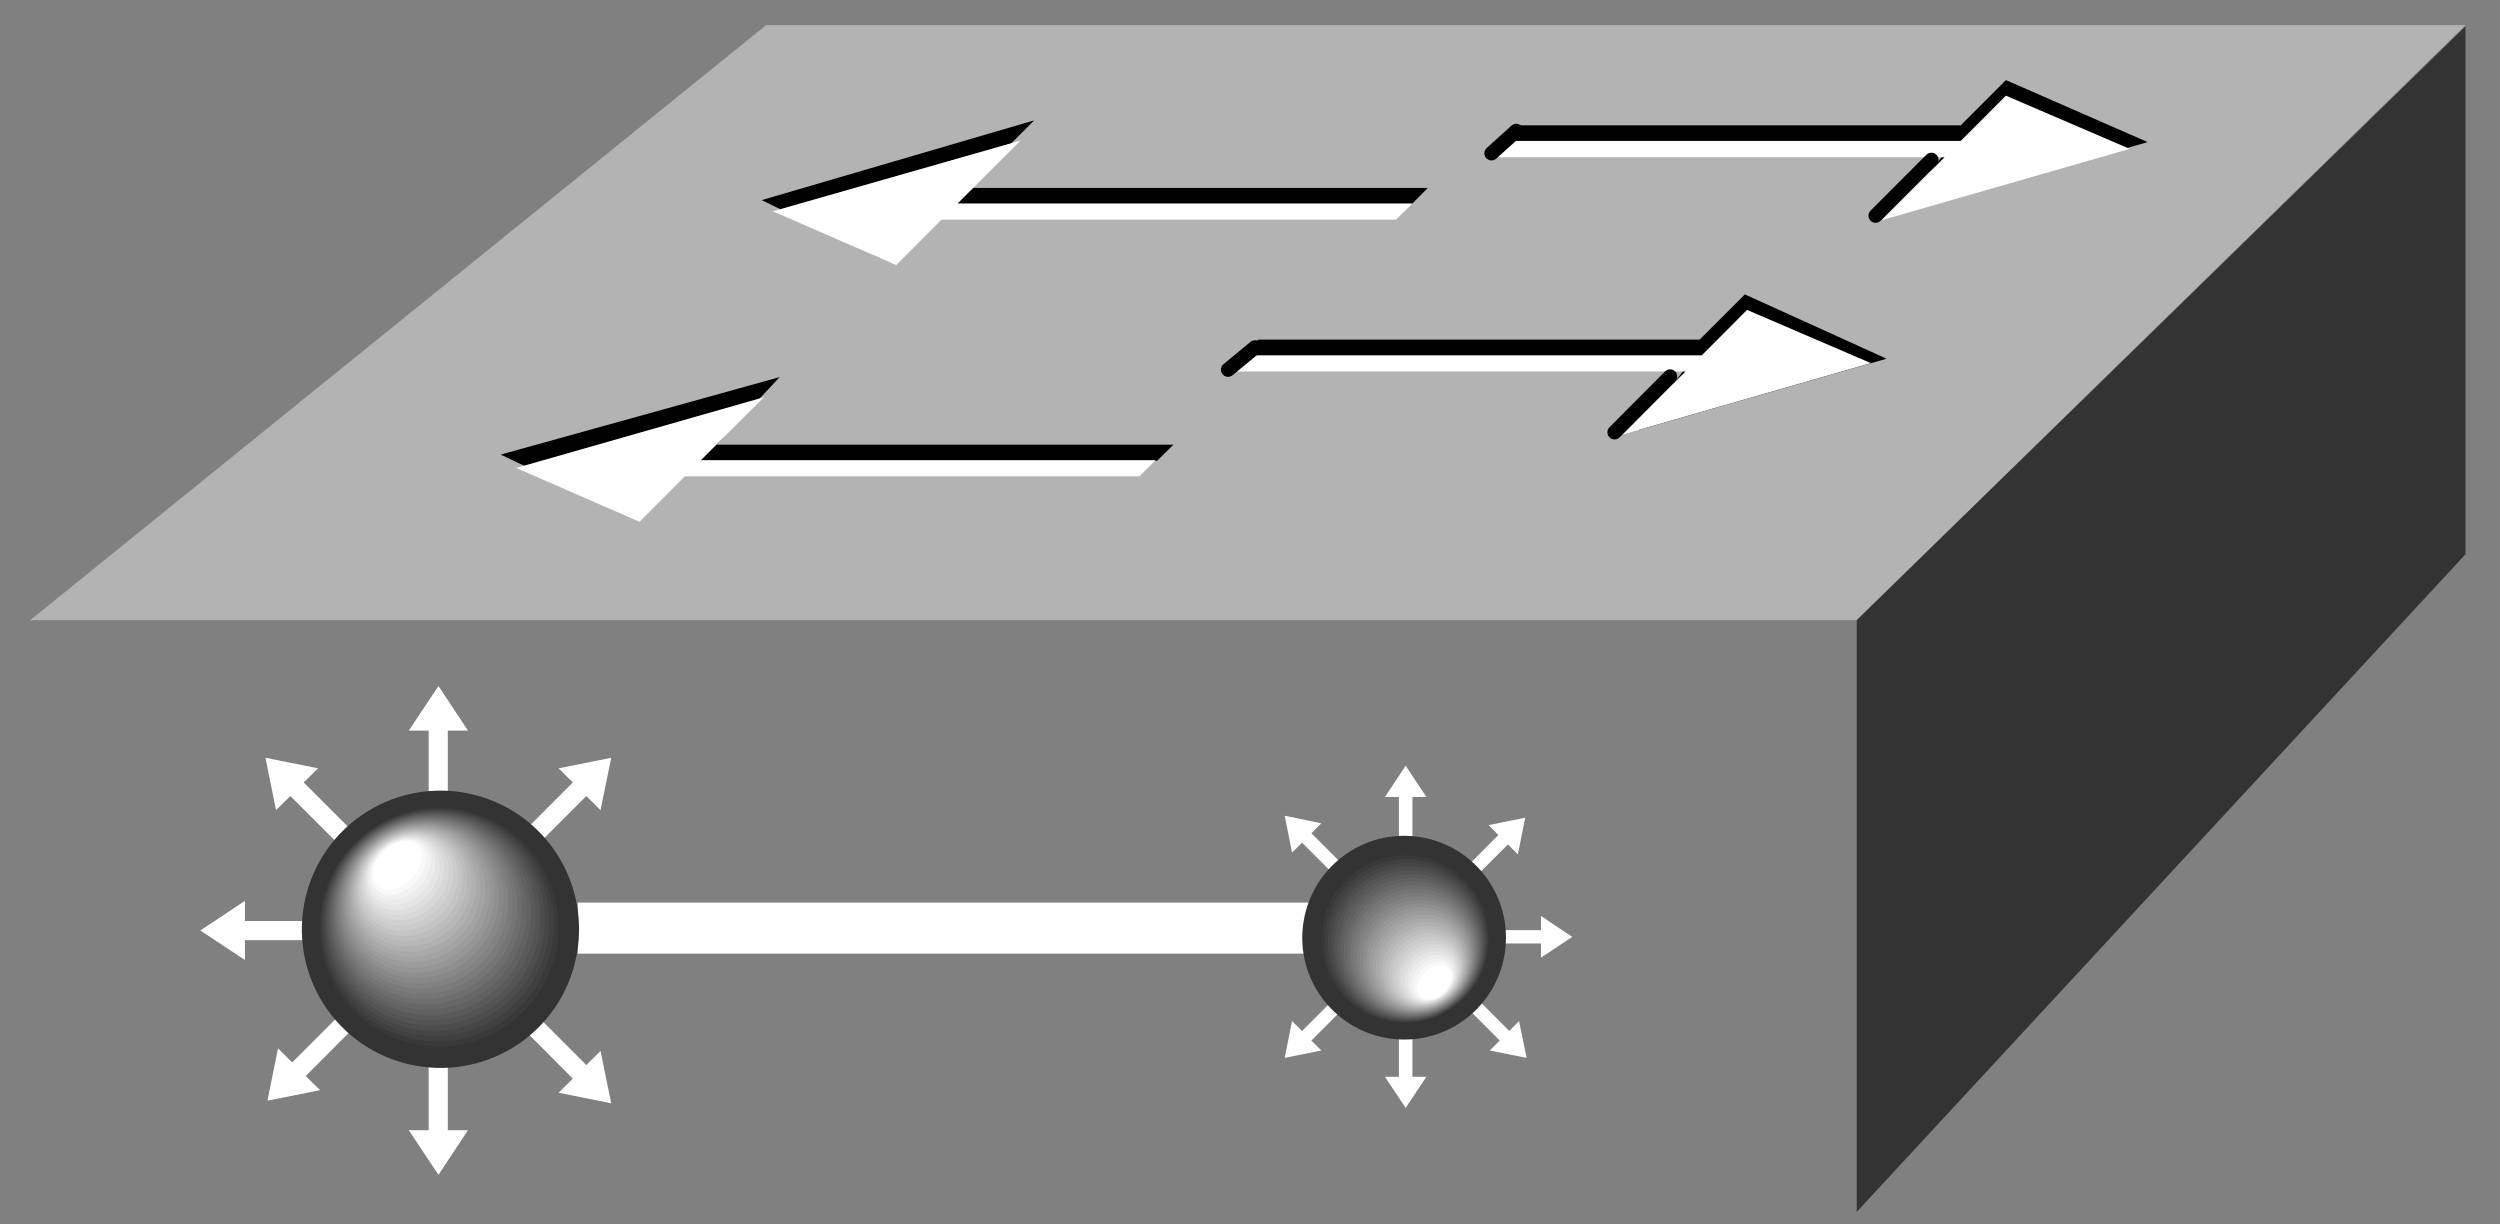 <?xml version="1.0" encoding="UTF-8"?>
<svg xmlns="http://www.w3.org/2000/svg" xmlns:xlink="http://www.w3.org/1999/xlink" width="49" height="24" viewBox="0 0 49 24" version="1.1">
<rect x="0" y="0" width="49" height="24" fill="#808080" stroke="none"/>
<g id="surface0">
<path style=" stroke:none;fill-rule:nonzero;fill:rgb(70.001%,70.001%,70.001%);fill-opacity:1;" d="M 0.586 12.16 L 15.016 0.492 L 48.324 0.492 L 36.387 12.16 L 0.586 12.16 "/>
<path style=" stroke:none;fill-rule:nonzero;fill:rgb(0%,0%,0%);fill-opacity:1;" d="M 33.312 6.656 L 34.199 5.77 L 36.977 7.031 L 32.109 8.43 L 33.215 6.977 L 24.348 6.977 L 24.664 6.656 L 33.312 6.656 "/>
<path style=" stroke:none;fill-rule:nonzero;fill:rgb(0%,0%,0%);fill-opacity:1;" d="M 27.984 3.684 L 27.672 4 L 18.629 4 L 17.258 5.062 L 14.93 3.922 L 20.27 2.359 L 18.945 3.684 L 27.984 3.684 "/>
<path style=" stroke:none;fill-rule:nonzero;fill:rgb(0%,0%,0%);fill-opacity:1;" d="M 23 8.715 L 22.68 9.031 L 13.598 9.031 L 12.227 10.051 L 9.812 8.91 L 15.281 7.391 L 14.047 8.715 L 23 8.715 "/>
<path style=" stroke:none;fill-rule:nonzero;fill:rgb(0%,0%,0%);fill-opacity:1;" d="M 38.43 2.457 L 39.316 1.57 L 42.094 2.785 L 37.227 4.184 L 38.285 2.773 L 29.379 2.773 L 29.695 2.457 L 38.43 2.457 "/>
<path style=" stroke:none;fill-rule:nonzero;fill:rgb(100%,100%,100%);fill-opacity:1;" d="M 33.355 6.965 L 34.242 6.074 L 36.668 7.117 L 31.805 8.516 L 33.035 7.281 L 24.129 7.281 L 24.445 6.965 L 33.355 6.965 "/>
<path style=" stroke:none;fill-rule:nonzero;fill:rgb(100%,100%,100%);fill-opacity:1;" d="M 27.684 3.988 L 27.363 4.305 L 18.453 4.305 L 17.566 5.195 L 15.148 4.141 L 20.004 2.754 L 18.77 3.988 L 27.684 3.988 "/>
<path style=" stroke:none;fill-rule:nonzero;fill:rgb(20%,20%,20%);fill-opacity:1;" d="M 36.387 23.758 L 48.324 10.863 L 48.324 0.516 L 36.387 12.16 L 36.387 23.758 "/>
<path style=" stroke:none;fill-rule:nonzero;fill:rgb(100%,100%,100%);fill-opacity:1;" d="M 22.648 9.02 L 22.332 9.336 L 13.422 9.336 L 12.535 10.227 L 10.117 9.172 L 14.973 7.785 L 13.738 9.02 L 22.648 9.02 "/>
<path style=" stroke:none;fill-rule:nonzero;fill:rgb(100%,100%,100%);fill-opacity:1;" d="M 38.43 2.762 L 39.316 1.875 L 41.742 2.918 L 36.879 4.316 L 38.113 3.082 L 29.203 3.082 L 29.523 2.762 L 38.43 2.762 "/>
<path style="fill:none;stroke-width:0.28;stroke-linecap:round;stroke-linejoin:miter;stroke:rgb(0%,0%,0%);stroke-opacity:1;stroke-miterlimit:4;" d="M 37.855 20.867 L 36.762 19.773 M 32.734 16.621 L 31.645 15.527 M 24.598 17.191 L 24.07 16.754 M 29.719 21.434 L 29.234 20.996 " transform="matrix(1,0,0,-1,0,24)"/>
<path style=" stroke:none;fill-rule:nonzero;fill:rgb(50.001%,50.001%,50.001%);fill-opacity:1;" d="M 0.637 12.16 L 36.387 12.16 L 36.387 23.766 L 0.637 23.766 L 0.637 12.16 Z M 0.637 12.16 "/>
<path style=" stroke:none;fill-rule:nonzero;fill:rgb(100%,100%,100%);fill-opacity:1;" d="M 7.367 19.184 L 5.727 20.824 L 5.449 20.547 L 5.242 21.574 L 6.273 21.367 L 5.992 21.09 L 7.633 19.445 L 7.367 19.184 "/>
<path style="fill:none;stroke-width:1;stroke-linecap:butt;stroke-linejoin:miter;stroke:rgb(100%,100%,100%);stroke-opacity:1;stroke-miterlimit:4;" d="M 11.324 5.809 L 26.594 5.809 " transform="matrix(1,0,0,-1,0,24)"/>
<path style=" stroke:none;fill-rule:nonzero;fill:rgb(100%,100%,100%);fill-opacity:1;" d="M 7.121 18.426 L 4.801 18.426 L 4.801 18.816 L 3.926 18.238 L 4.801 17.656 L 4.801 18.051 L 7.121 18.051 L 7.121 18.426 "/>
<path style=" stroke:none;fill-rule:nonzero;fill:rgb(100%,100%,100%);fill-opacity:1;" d="M 8.777 16.641 L 8.777 14.32 L 9.172 14.32 L 8.594 13.445 L 8.012 14.32 L 8.402 14.32 L 8.402 16.641 L 8.777 16.641 "/>
<path style=" stroke:none;fill-rule:nonzero;fill:rgb(100%,100%,100%);fill-opacity:1;" d="M 7.594 16.977 L 5.953 15.336 L 6.234 15.059 L 5.203 14.852 L 5.41 15.879 L 5.691 15.602 L 7.332 17.242 L 7.594 16.977 "/>
<path style=" stroke:none;fill-rule:nonzero;fill:rgb(100%,100%,100%);fill-opacity:1;" d="M 8.402 19.832 L 8.402 22.152 L 8.012 22.152 L 8.594 23.027 L 9.172 22.152 L 8.777 22.152 L 8.777 19.832 L 8.402 19.832 "/>
<path style=" stroke:none;fill-rule:nonzero;fill:rgb(100%,100%,100%);fill-opacity:1;" d="M 9.59 19.496 L 11.227 21.141 L 10.949 21.418 L 11.98 21.625 L 11.77 20.598 L 11.492 20.875 L 9.852 19.234 L 9.59 19.496 "/>
<path style=" stroke:none;fill-rule:nonzero;fill:rgb(100%,100%,100%);fill-opacity:1;" d="M 9.852 17.242 L 11.492 15.602 L 11.77 15.879 L 11.98 14.852 L 10.949 15.059 L 11.227 15.336 L 9.59 16.977 L 9.852 17.242 "/>
<path style=" stroke:none;fill-rule:nonzero;fill:rgb(20%,20%,20%);fill-opacity:1;" d="M 10.012 20.184 C 11.098 19.422 11.359 17.922 10.602 16.836 C 9.84 15.75 8.344 15.484 7.254 16.246 C 6.168 17.008 5.906 18.504 6.664 19.594 C 7.426 20.68 8.926 20.941 10.012 20.184 "/>
<path style="fill:none;stroke-width:0.63;stroke-linecap:butt;stroke-linejoin:miter;stroke:rgb(20%,20%,20%);stroke-opacity:1;stroke-miterlimit:4;" d="M 10.012 3.816 C 11.098 4.578 11.359 6.078 10.602 7.164 C 9.84 8.25 8.344 8.516 7.254 7.754 C 6.168 6.992 5.906 5.496 6.664 4.406 C 7.426 3.32 8.926 3.059 10.012 3.816 Z M 10.012 3.816 " transform="matrix(1,0,0,-1,0,24)"/>
<path style=" stroke:none;fill-rule:nonzero;fill:rgb(22.6%,22.6%,22.6%);fill-opacity:1;" d="M 9.949 20.086 C 11.008 19.344 11.266 17.883 10.523 16.828 C 9.781 15.773 8.32 15.52 7.266 16.262 C 6.207 17.004 5.949 18.465 6.691 19.52 C 7.43 20.574 8.891 20.828 9.949 20.086 "/>
<path style=" stroke:none;fill-rule:nonzero;fill:rgb(25.2%,25.2%,25.2%);fill-opacity:1;" d="M 9.887 19.992 C 10.914 19.266 11.164 17.844 10.445 16.82 C 9.723 15.793 8.305 15.551 7.273 16.273 C 6.242 17 5.992 18.422 6.715 19.445 C 7.434 20.473 8.855 20.719 9.887 19.992 "/>
<path style=" stroke:none;fill-rule:nonzero;fill:rgb(27.7%,27.7%,27.7%);fill-opacity:1;" d="M 9.82 19.895 C 10.824 19.188 11.066 17.809 10.367 16.809 C 9.664 15.816 8.281 15.582 7.281 16.289 C 6.277 16.996 6.035 18.379 6.734 19.375 C 7.438 20.371 8.82 20.602 9.82 19.895 "/>
<path style=" stroke:none;fill-rule:nonzero;fill:rgb(30.3%,30.3%,30.3%);fill-opacity:1;" d="M 9.758 19.801 C 10.734 19.109 10.969 17.77 10.289 16.801 C 9.605 15.836 8.262 15.613 7.289 16.305 C 6.316 16.992 6.078 18.336 6.762 19.305 C 7.441 20.27 8.785 20.492 9.758 19.801 "/>
<path style=" stroke:none;fill-rule:nonzero;fill:rgb(32.9%,32.9%,32.9%);fill-opacity:1;" d="M 9.695 19.703 C 10.641 19.031 10.871 17.73 10.211 16.793 C 9.547 15.855 8.242 15.645 7.297 16.316 C 6.352 16.992 6.121 18.297 6.781 19.23 C 7.445 20.164 8.75 20.379 9.695 19.703 "/>
<path style=" stroke:none;fill-rule:nonzero;fill:rgb(35.5%,35.5%,35.5%);fill-opacity:1;" d="M 9.633 19.609 C 10.551 18.953 10.773 17.691 10.133 16.785 C 9.488 15.879 8.223 15.676 7.305 16.332 C 6.387 16.988 6.164 18.254 6.809 19.156 C 7.449 20.062 8.715 20.266 9.633 19.609 "/>
<path style=" stroke:none;fill-rule:nonzero;fill:rgb(38.1%,38.1%,38.1%);fill-opacity:1;" d="M 9.57 19.516 C 10.461 18.879 10.676 17.648 10.055 16.773 C 9.43 15.898 8.203 15.707 7.312 16.348 C 6.426 16.984 6.207 18.211 6.828 19.086 C 7.453 19.961 8.68 20.152 9.57 19.516 "/>
<path style=" stroke:none;fill-rule:nonzero;fill:rgb(40.6%,40.6%,40.6%);fill-opacity:1;" d="M 9.508 19.422 C 10.367 18.801 10.578 17.613 9.977 16.77 C 9.371 15.922 8.184 15.738 7.32 16.359 C 6.461 16.98 6.25 18.168 6.852 19.016 C 7.457 19.859 8.645 20.039 9.508 19.422 "/>
<path style=" stroke:none;fill-rule:nonzero;fill:rgb(43.2%,43.2%,43.2%);fill-opacity:1;" d="M 9.441 19.324 C 10.277 18.723 10.48 17.574 9.898 16.758 C 9.312 15.945 8.164 15.773 7.332 16.375 C 6.496 16.977 6.293 18.129 6.879 18.941 C 7.461 19.758 8.609 19.93 9.441 19.324 "/>
<path style=" stroke:none;fill-rule:nonzero;fill:rgb(45.8%,45.8%,45.8%);fill-opacity:1;" d="M 9.379 19.23 C 10.188 18.645 10.383 17.535 9.82 16.75 C 9.254 15.965 8.145 15.805 7.34 16.391 C 6.531 16.977 6.336 18.086 6.902 18.867 C 7.465 19.652 8.574 19.816 9.379 19.23 "/>
<path style=" stroke:none;fill-rule:nonzero;fill:rgb(48.4%,48.4%,48.4%);fill-opacity:1;" d="M 9.316 19.137 C 10.094 18.566 10.285 17.496 9.742 16.742 C 9.195 15.988 8.125 15.836 7.348 16.402 C 6.57 16.973 6.379 18.043 6.926 18.797 C 7.469 19.551 8.539 19.703 9.316 19.137 "/>
<path style=" stroke:none;fill-rule:nonzero;fill:rgb(51%,51%,51%);fill-opacity:1;" d="M 9.254 19.039 C 10.004 18.488 10.188 17.457 9.664 16.73 C 9.137 16.008 8.105 15.867 7.355 16.418 C 6.605 16.969 6.422 18 6.949 18.727 C 7.473 19.449 8.504 19.59 9.254 19.039 "/>
<path style=" stroke:none;fill-rule:nonzero;fill:rgb(53.5%,53.5%,53.5%);fill-opacity:1;" d="M 9.191 18.945 C 9.914 18.41 10.09 17.418 9.586 16.723 C 9.078 16.031 8.086 15.898 7.363 16.434 C 6.645 16.965 6.469 17.957 6.973 18.652 C 7.477 19.348 8.469 19.477 9.191 18.945 "/>
<path style=" stroke:none;fill-rule:nonzero;fill:rgb(56.1%,56.1%,56.1%);fill-opacity:1;" d="M 9.129 18.848 C 9.82 18.336 9.992 17.379 9.508 16.715 C 9.023 16.051 8.066 15.934 7.371 16.445 C 6.68 16.961 6.512 17.914 6.996 18.578 C 7.48 19.242 8.434 19.363 9.129 18.848 "/>
<path style=" stroke:none;fill-rule:nonzero;fill:rgb(58.7%,58.7%,58.7%);fill-opacity:1;" d="M 9.066 18.754 C 9.73 18.258 9.895 17.34 9.43 16.707 C 8.965 16.074 8.047 15.965 7.383 16.461 C 6.715 16.957 6.555 17.875 7.02 18.508 C 7.484 19.141 8.398 19.25 9.066 18.754 "/>
<path style=" stroke:none;fill-rule:nonzero;fill:rgb(61.3%,61.3%,61.3%);fill-opacity:1;" d="M 9.004 18.656 C 9.641 18.18 9.797 17.301 9.352 16.699 C 8.902 16.094 8.027 15.996 7.391 16.477 C 6.754 16.953 6.598 17.832 7.043 18.434 C 7.488 19.039 8.363 19.141 9.004 18.656 "/>
<path style=" stroke:none;fill-rule:nonzero;fill:rgb(63.9%,63.9%,63.9%);fill-opacity:1;" d="M 8.941 18.562 C 9.551 18.102 9.695 17.262 9.273 16.691 C 8.848 16.117 8.008 16.027 7.398 16.488 C 6.789 16.949 6.641 17.789 7.066 18.363 C 7.492 18.938 8.328 19.023 8.941 18.562 "/>
<path style=" stroke:none;fill-rule:nonzero;fill:rgb(66.4%,66.4%,66.4%);fill-opacity:1;" d="M 8.875 18.469 C 9.457 18.023 9.602 17.223 9.191 16.68 C 8.789 16.137 7.988 16.059 7.406 16.504 C 6.824 16.949 6.684 17.746 7.09 18.289 C 7.496 18.832 8.297 18.914 8.875 18.469 "/>
<path style=" stroke:none;fill-rule:nonzero;fill:rgb(69%,69%,69%);fill-opacity:1;" d="M 8.812 18.371 C 9.367 17.945 9.504 17.184 9.113 16.672 C 8.73 16.16 7.969 16.09 7.414 16.52 C 6.859 16.945 6.727 17.707 7.113 18.219 C 7.5 18.73 8.262 18.801 8.812 18.371 "/>
<path style=" stroke:none;fill-rule:nonzero;fill:rgb(71.6%,71.6%,71.6%);fill-opacity:1;" d="M 8.75 18.277 C 9.273 17.867 9.402 17.145 9.035 16.664 C 8.672 16.184 7.949 16.121 7.422 16.531 C 6.898 16.941 6.77 17.664 7.137 18.148 C 7.504 18.629 8.227 18.688 8.75 18.277 "/>
<path style=" stroke:none;fill-rule:nonzero;fill:rgb(74.2%,74.2%,74.2%);fill-opacity:1;" d="M 8.688 18.184 C 9.184 17.789 9.305 17.105 8.961 16.652 C 8.613 16.203 7.93 16.152 7.43 16.547 C 6.934 16.938 6.812 17.621 7.16 18.074 C 7.508 18.527 8.191 18.574 8.688 18.184 "/>
<path style=" stroke:none;fill-rule:nonzero;fill:rgb(76.8%,76.8%,76.8%);fill-opacity:1;" d="M 8.625 18.09 C 9.094 17.715 9.207 17.066 8.883 16.648 C 8.555 16.227 7.906 16.184 7.441 16.559 C 6.969 16.934 6.855 17.578 7.184 18.004 C 7.512 18.426 8.156 18.461 8.625 18.09 "/>
<path style=" stroke:none;fill-rule:nonzero;fill:rgb(79.4%,79.4%,79.4%);fill-opacity:1;" d="M 8.562 17.992 C 9.004 17.637 9.109 17.027 8.805 16.637 C 8.496 16.246 7.891 16.219 7.449 16.574 C 7.008 16.934 6.898 17.539 7.207 17.93 C 7.516 18.32 8.121 18.352 8.562 17.992 "/>
<path style=" stroke:none;fill-rule:nonzero;fill:rgb(81.9%,81.9%,81.9%);fill-opacity:1;" d="M 8.496 17.898 C 8.91 17.559 9.012 16.988 8.727 16.629 C 8.438 16.27 7.867 16.25 7.457 16.59 C 7.043 16.93 6.941 17.496 7.23 17.855 C 7.52 18.219 8.086 18.234 8.496 17.898 "/>
<path style=" stroke:none;fill-rule:nonzero;fill:rgb(84.5%,84.5%,84.5%);fill-opacity:1;" d="M 8.434 17.801 C 8.82 17.48 8.914 16.949 8.648 16.621 C 8.379 16.289 7.848 16.281 7.465 16.605 C 7.078 16.926 6.984 17.453 7.254 17.785 C 7.52 18.117 8.051 18.125 8.434 17.801 "/>
<path style=" stroke:none;fill-rule:nonzero;fill:rgb(87.1%,87.1%,87.1%);fill-opacity:1;" d="M 8.371 17.707 C 8.727 17.402 8.816 16.91 8.566 16.609 C 8.32 16.312 7.828 16.312 7.473 16.617 C 7.117 16.922 7.027 17.41 7.277 17.715 C 7.523 18.016 8.016 18.012 8.371 17.707 "/>
<path style=" stroke:none;fill-rule:nonzero;fill:rgb(89.7%,89.7%,89.7%);fill-opacity:1;" d="M 8.309 17.609 C 8.637 17.324 8.719 16.871 8.488 16.602 C 8.262 16.332 7.809 16.344 7.48 16.633 C 7.152 16.918 7.07 17.371 7.301 17.641 C 7.527 17.91 7.98 17.898 8.309 17.609 "/>
<path style=" stroke:none;fill-rule:nonzero;fill:rgb(92.3%,92.3%,92.3%);fill-opacity:1;" d="M 8.246 17.516 C 8.547 17.246 8.621 16.836 8.41 16.594 C 8.203 16.352 7.789 16.379 7.488 16.645 C 7.188 16.914 7.113 17.328 7.324 17.566 C 7.531 17.809 7.945 17.785 8.246 17.516 "/>
<path style=" stroke:none;fill-rule:nonzero;fill:rgb(94.801%,94.801%,94.801%);fill-opacity:1;" d="M 8.184 17.422 C 8.453 17.172 8.523 16.797 8.332 16.586 C 8.145 16.375 7.77 16.406 7.496 16.66 C 7.227 16.91 7.156 17.285 7.348 17.496 C 7.535 17.707 7.91 17.672 8.184 17.422 "/>
<path style=" stroke:none;fill-rule:nonzero;fill:rgb(97.401%,97.401%,97.401%);fill-opacity:1;" d="M 8.121 17.324 C 8.363 17.094 8.426 16.758 8.254 16.578 C 8.086 16.398 7.75 16.441 7.508 16.676 C 7.262 16.906 7.199 17.242 7.371 17.426 C 7.539 17.602 7.875 17.559 8.121 17.324 "/>
<path style=" stroke:none;fill-rule:nonzero;fill:rgb(100%,100%,100%);fill-opacity:1;" d="M 8.059 17.23 C 8.273 17.016 8.328 16.719 8.176 16.566 C 8.027 16.418 7.73 16.473 7.516 16.688 C 7.297 16.906 7.242 17.203 7.395 17.352 C 7.543 17.5 7.84 17.445 8.059 17.23 "/>
<path style=" stroke:none;fill-rule:nonzero;fill:rgb(100%,100%,100%);fill-opacity:1;" d="M 28.406 17.699 L 29.555 16.551 L 29.75 16.746 L 29.895 16.027 L 29.176 16.172 L 29.367 16.367 L 28.223 17.516 L 28.406 17.699 "/>
<path style=" stroke:none;fill-rule:nonzero;fill:rgb(100%,100%,100%);fill-opacity:1;" d="M 28.578 18.23 L 30.203 18.23 L 30.203 17.953 L 30.816 18.363 L 30.203 18.77 L 30.203 18.492 L 28.578 18.492 L 28.578 18.23 "/>
<path style=" stroke:none;fill-rule:nonzero;fill:rgb(100%,100%,100%);fill-opacity:1;" d="M 27.418 19.48 L 27.418 21.105 L 27.145 21.105 L 27.551 21.715 L 27.957 21.105 L 27.684 21.105 L 27.684 19.48 L 27.418 19.48 "/>
<path style=" stroke:none;fill-rule:nonzero;fill:rgb(100%,100%,100%);fill-opacity:1;" d="M 28.246 19.242 L 29.395 20.395 L 29.199 20.59 L 29.922 20.734 L 29.773 20.012 L 29.582 20.207 L 28.434 19.059 L 28.246 19.242 "/>
<path style=" stroke:none;fill-rule:nonzero;fill:rgb(100%,100%,100%);fill-opacity:1;" d="M 27.684 17.246 L 27.684 15.621 L 27.957 15.621 L 27.551 15.008 L 27.145 15.621 L 27.418 15.621 L 27.418 17.246 L 27.684 17.246 "/>
<path style=" stroke:none;fill-rule:nonzero;fill:rgb(100%,100%,100%);fill-opacity:1;" d="M 26.852 17.48 L 25.703 16.332 L 25.898 16.137 L 25.18 15.988 L 25.324 16.711 L 25.52 16.516 L 26.668 17.664 L 26.852 17.48 "/>
<path style=" stroke:none;fill-rule:nonzero;fill:rgb(100%,100%,100%);fill-opacity:1;" d="M 26.668 19.059 L 25.52 20.207 L 25.324 20.012 L 25.18 20.734 L 25.898 20.59 L 25.703 20.395 L 26.852 19.242 L 26.668 19.059 "/>
<path style=" stroke:none;fill-rule:nonzero;fill:rgb(20%,20%,20%);fill-opacity:1;" d="M 26.559 17 C 25.797 17.535 25.609 18.582 26.145 19.344 C 26.676 20.102 27.727 20.289 28.484 19.758 C 29.246 19.223 29.43 18.176 28.898 17.414 C 28.363 16.652 27.316 16.469 26.559 17 "/>
<path style="fill:none;stroke-width:0.63;stroke-linecap:butt;stroke-linejoin:miter;stroke:rgb(20%,20%,20%);stroke-opacity:1;stroke-miterlimit:4;" d="M 26.559 7 C 25.797 6.465 25.609 5.418 26.145 4.656 C 26.676 3.898 27.727 3.711 28.484 4.242 C 29.246 4.777 29.43 5.824 28.898 6.586 C 28.363 7.348 27.316 7.531 26.559 7 Z M 26.559 7 " transform="matrix(1,0,0,-1,0,24)"/>
<path style=" stroke:none;fill-rule:nonzero;fill:rgb(22.6%,22.6%,22.6%);fill-opacity:1;" d="M 26.602 17.066 C 25.859 17.59 25.68 18.609 26.199 19.348 C 26.719 20.09 27.738 20.266 28.48 19.746 C 29.223 19.227 29.398 18.203 28.883 17.465 C 28.363 16.727 27.344 16.547 26.602 17.066 "/>
<path style=" stroke:none;fill-rule:nonzero;fill:rgb(25.2%,25.2%,25.2%);fill-opacity:1;" d="M 26.645 17.137 C 25.926 17.645 25.746 18.637 26.254 19.355 C 26.758 20.074 27.754 20.242 28.473 19.734 C 29.195 19.227 29.371 18.234 28.863 17.516 C 28.359 16.797 27.367 16.625 26.645 17.137 "/>
<path style=" stroke:none;fill-rule:nonzero;fill:rgb(27.7%,27.7%,27.7%);fill-opacity:1;" d="M 26.691 17.199 C 25.988 17.695 25.816 18.664 26.309 19.359 C 26.801 20.059 27.766 20.223 28.469 19.727 C 29.172 19.23 29.34 18.262 28.848 17.566 C 28.355 16.867 27.391 16.707 26.691 17.199 "/>
<path style=" stroke:none;fill-rule:nonzero;fill:rgb(30.3%,30.3%,30.3%);fill-opacity:1;" d="M 26.73 17.27 C 26.051 17.754 25.887 18.691 26.363 19.367 C 26.84 20.043 27.777 20.199 28.461 19.715 C 29.145 19.23 29.309 18.293 28.832 17.617 C 28.355 16.941 27.414 16.785 26.73 17.27 "/>
<path style=" stroke:none;fill-rule:nonzero;fill:rgb(32.9%,32.9%,32.9%);fill-opacity:1;" d="M 26.777 17.336 C 26.113 17.805 25.953 18.719 26.418 19.371 C 26.883 20.027 27.793 20.176 28.457 19.707 C 29.117 19.234 29.277 18.32 28.816 17.668 C 28.352 17.012 27.441 16.863 26.777 17.336 "/>
<path style=" stroke:none;fill-rule:nonzero;fill:rgb(35.5%,35.5%,35.5%);fill-opacity:1;" d="M 26.82 17.402 C 26.18 17.859 26.023 18.746 26.473 19.379 C 26.922 20.012 27.809 20.152 28.449 19.695 C 29.094 19.238 29.25 18.352 28.801 17.719 C 28.352 17.086 27.465 16.941 26.82 17.402 "/>
<path style=" stroke:none;fill-rule:nonzero;fill:rgb(38.1%,38.1%,38.1%);fill-opacity:1;" d="M 26.863 17.469 C 26.242 17.914 26.09 18.773 26.527 19.387 C 26.965 19.996 27.82 20.133 28.445 19.688 C 29.066 19.238 29.219 18.383 28.781 17.77 C 28.348 17.156 27.488 17.023 26.863 17.469 "/>
<path style=" stroke:none;fill-rule:nonzero;fill:rgb(40.6%,40.6%,40.6%);fill-opacity:1;" d="M 26.91 17.535 C 26.309 17.969 26.16 18.801 26.582 19.391 C 27.004 19.98 27.836 20.109 28.438 19.676 C 29.043 19.242 29.191 18.41 28.766 17.816 C 28.344 17.227 27.516 17.102 26.91 17.535 "/>
<path style=" stroke:none;fill-rule:nonzero;fill:rgb(43.2%,43.2%,43.2%);fill-opacity:1;" d="M 26.953 17.602 C 26.371 18.023 26.227 18.828 26.637 19.398 C 27.047 19.969 27.852 20.09 28.434 19.664 C 29.016 19.242 29.156 18.441 28.75 17.867 C 28.344 17.301 27.535 17.18 26.953 17.602 "/>
<path style=" stroke:none;fill-rule:nonzero;fill:rgb(45.8%,45.8%,45.8%);fill-opacity:1;" d="M 26.996 17.668 C 26.434 18.078 26.297 18.855 26.691 19.402 C 27.086 19.953 27.863 20.066 28.426 19.656 C 28.988 19.246 29.129 18.469 28.734 17.922 C 28.34 17.371 27.562 17.258 26.996 17.668 "/>
<path style=" stroke:none;fill-rule:nonzero;fill:rgb(48.4%,48.4%,48.4%);fill-opacity:1;" d="M 27.043 17.734 C 26.496 18.133 26.363 18.883 26.746 19.41 C 27.129 19.938 27.879 20.043 28.422 19.645 C 28.965 19.25 29.098 18.496 28.719 17.973 C 28.336 17.441 27.586 17.336 27.043 17.734 "/>
<path style=" stroke:none;fill-rule:nonzero;fill:rgb(51%,51%,51%);fill-opacity:1;" d="M 27.086 17.801 C 26.562 18.188 26.434 18.906 26.801 19.414 C 27.168 19.922 27.891 20.023 28.414 19.637 C 28.941 19.25 29.066 18.527 28.699 18.02 C 28.336 17.516 27.609 17.414 27.086 17.801 "/>
<path style=" stroke:none;fill-rule:nonzero;fill:rgb(53.5%,53.5%,53.5%);fill-opacity:1;" d="M 27.133 17.867 C 26.625 18.238 26.504 18.938 26.855 19.422 C 27.207 19.906 27.902 20 28.41 19.625 C 28.914 19.254 29.035 18.559 28.684 18.07 C 28.332 17.586 27.637 17.492 27.133 17.867 "/>
<path style=" stroke:none;fill-rule:nonzero;fill:rgb(56.1%,56.1%,56.1%);fill-opacity:1;" d="M 27.176 17.934 C 26.691 18.293 26.57 18.965 26.91 19.43 C 27.25 19.891 27.918 19.977 28.402 19.617 C 28.891 19.258 29.008 18.586 28.668 18.121 C 28.328 17.656 27.66 17.574 27.176 17.934 "/>
<path style=" stroke:none;fill-rule:nonzero;fill:rgb(58.7%,58.7%,58.7%);fill-opacity:1;" d="M 27.219 18 C 26.754 18.348 26.641 18.988 26.965 19.434 C 27.289 19.879 27.934 19.953 28.398 19.605 C 28.863 19.258 28.977 18.613 28.652 18.172 C 28.324 17.73 27.684 17.652 27.219 18 "/>
<path style=" stroke:none;fill-rule:nonzero;fill:rgb(61.3%,61.3%,61.3%);fill-opacity:1;" d="M 27.262 18.066 C 26.816 18.402 26.707 19.02 27.02 19.441 C 27.332 19.863 27.945 19.934 28.391 19.598 C 28.84 19.262 28.945 18.645 28.637 18.223 C 28.324 17.801 27.711 17.73 27.262 18.066 "/>
<path style=" stroke:none;fill-rule:nonzero;fill:rgb(63.9%,63.9%,63.9%);fill-opacity:1;" d="M 27.309 18.133 C 26.879 18.457 26.773 19.047 27.074 19.445 C 27.371 19.848 27.961 19.91 28.387 19.586 C 28.812 19.262 28.914 18.676 28.617 18.273 C 28.32 17.871 27.73 17.812 27.309 18.133 "/>
<path style=" stroke:none;fill-rule:nonzero;fill:rgb(66.4%,66.4%,66.4%);fill-opacity:1;" d="M 27.352 18.199 C 26.941 18.512 26.844 19.07 27.129 19.453 C 27.414 19.832 27.973 19.887 28.383 19.574 C 28.785 19.266 28.887 18.703 28.602 18.324 C 28.316 17.945 27.758 17.891 27.352 18.199 "/>
<path style=" stroke:none;fill-rule:nonzero;fill:rgb(69%,69%,69%);fill-opacity:1;" d="M 27.395 18.266 C 27.008 18.566 26.914 19.098 27.184 19.457 C 27.453 19.816 27.988 19.863 28.375 19.566 C 28.762 19.27 28.855 18.734 28.586 18.375 C 28.316 18.016 27.781 17.969 27.395 18.266 "/>
<path style=" stroke:none;fill-rule:nonzero;fill:rgb(71.6%,71.6%,71.6%);fill-opacity:1;" d="M 27.441 18.336 C 27.07 18.621 26.98 19.125 27.238 19.465 C 27.492 19.801 28 19.844 28.367 19.559 C 28.734 19.27 28.824 18.766 28.57 18.426 C 28.312 18.09 27.809 18.047 27.441 18.336 "/>
<path style=" stroke:none;fill-rule:nonzero;fill:rgb(74.2%,74.2%,74.2%);fill-opacity:1;" d="M 27.484 18.398 C 27.137 18.676 27.051 19.152 27.293 19.469 C 27.535 19.785 28.016 19.82 28.363 19.547 C 28.711 19.273 28.797 18.793 28.555 18.477 C 28.309 18.16 27.832 18.125 27.484 18.398 "/>
<path style=" stroke:none;fill-rule:nonzero;fill:rgb(76.8%,76.8%,76.8%);fill-opacity:1;" d="M 27.527 18.469 C 27.199 18.73 27.117 19.18 27.348 19.477 C 27.574 19.77 28.027 19.797 28.355 19.535 C 28.684 19.273 28.766 18.82 28.535 18.527 C 28.309 18.23 27.855 18.203 27.527 18.469 "/>
<path style=" stroke:none;fill-rule:nonzero;fill:rgb(79.4%,79.4%,79.4%);fill-opacity:1;" d="M 27.57 18.531 C 27.262 18.781 27.188 19.207 27.402 19.48 C 27.617 19.758 28.043 19.773 28.352 19.527 C 28.66 19.277 28.734 18.852 28.52 18.578 C 28.305 18.305 27.879 18.281 27.57 18.531 "/>
<path style=" stroke:none;fill-rule:nonzero;fill:rgb(81.9%,81.9%,81.9%);fill-opacity:1;" d="M 27.613 18.602 C 27.324 18.84 27.258 19.234 27.457 19.488 C 27.656 19.742 28.059 19.754 28.344 19.516 C 28.633 19.277 28.703 18.883 28.504 18.629 C 28.301 18.375 27.902 18.363 27.613 18.602 "/>
<path style=" stroke:none;fill-rule:nonzero;fill:rgb(84.5%,84.5%,84.5%);fill-opacity:1;" d="M 27.66 18.668 C 27.391 18.891 27.324 19.262 27.512 19.492 C 27.699 19.727 28.07 19.73 28.34 19.508 C 28.609 19.281 28.676 18.91 28.488 18.68 C 28.301 18.445 27.93 18.441 27.66 18.668 "/>
<path style=" stroke:none;fill-rule:nonzero;fill:rgb(87.1%,87.1%,87.1%);fill-opacity:1;" d="M 27.703 18.734 C 27.453 18.945 27.395 19.289 27.566 19.5 C 27.738 19.711 28.086 19.711 28.336 19.496 C 28.582 19.281 28.645 18.941 28.473 18.73 C 28.297 18.52 27.953 18.52 27.703 18.734 "/>
<path style=" stroke:none;fill-rule:nonzero;fill:rgb(89.7%,89.7%,89.7%);fill-opacity:1;" d="M 27.746 18.801 C 27.52 19 27.461 19.316 27.621 19.508 C 27.781 19.695 28.098 19.688 28.328 19.484 C 28.559 19.285 28.613 18.969 28.453 18.777 C 28.293 18.59 27.977 18.602 27.746 18.801 "/>
<path style=" stroke:none;fill-rule:nonzero;fill:rgb(92.3%,92.3%,92.3%);fill-opacity:1;" d="M 27.793 18.867 C 27.582 19.055 27.527 19.344 27.676 19.512 C 27.82 19.68 28.109 19.664 28.32 19.477 C 28.531 19.289 28.586 18.996 28.438 18.828 C 28.289 18.66 28.004 18.68 27.793 18.867 "/>
<path style=" stroke:none;fill-rule:nonzero;fill:rgb(94.801%,94.801%,94.801%);fill-opacity:1;" d="M 27.836 18.934 C 27.645 19.109 27.598 19.371 27.73 19.52 C 27.863 19.664 28.125 19.645 28.316 19.465 C 28.508 19.289 28.555 19.027 28.422 18.883 C 28.289 18.734 28.027 18.758 27.836 18.934 "/>
<path style=" stroke:none;fill-rule:nonzero;fill:rgb(97.401%,97.401%,97.401%);fill-opacity:1;" d="M 27.879 19 C 27.711 19.164 27.668 19.398 27.785 19.523 C 27.902 19.648 28.141 19.621 28.309 19.457 C 28.48 19.293 28.523 19.059 28.402 18.934 C 28.285 18.805 28.051 18.836 27.879 19 "/>
<path style=" stroke:none;fill-rule:nonzero;fill:rgb(100%,100%,100%);fill-opacity:1;" d="M 27.926 19.066 C 27.773 19.219 27.734 19.426 27.84 19.531 C 27.945 19.637 28.152 19.598 28.305 19.445 C 28.453 19.297 28.492 19.086 28.391 18.98 C 28.281 18.879 28.074 18.914 27.926 19.066 "/>
</g>
</svg>
